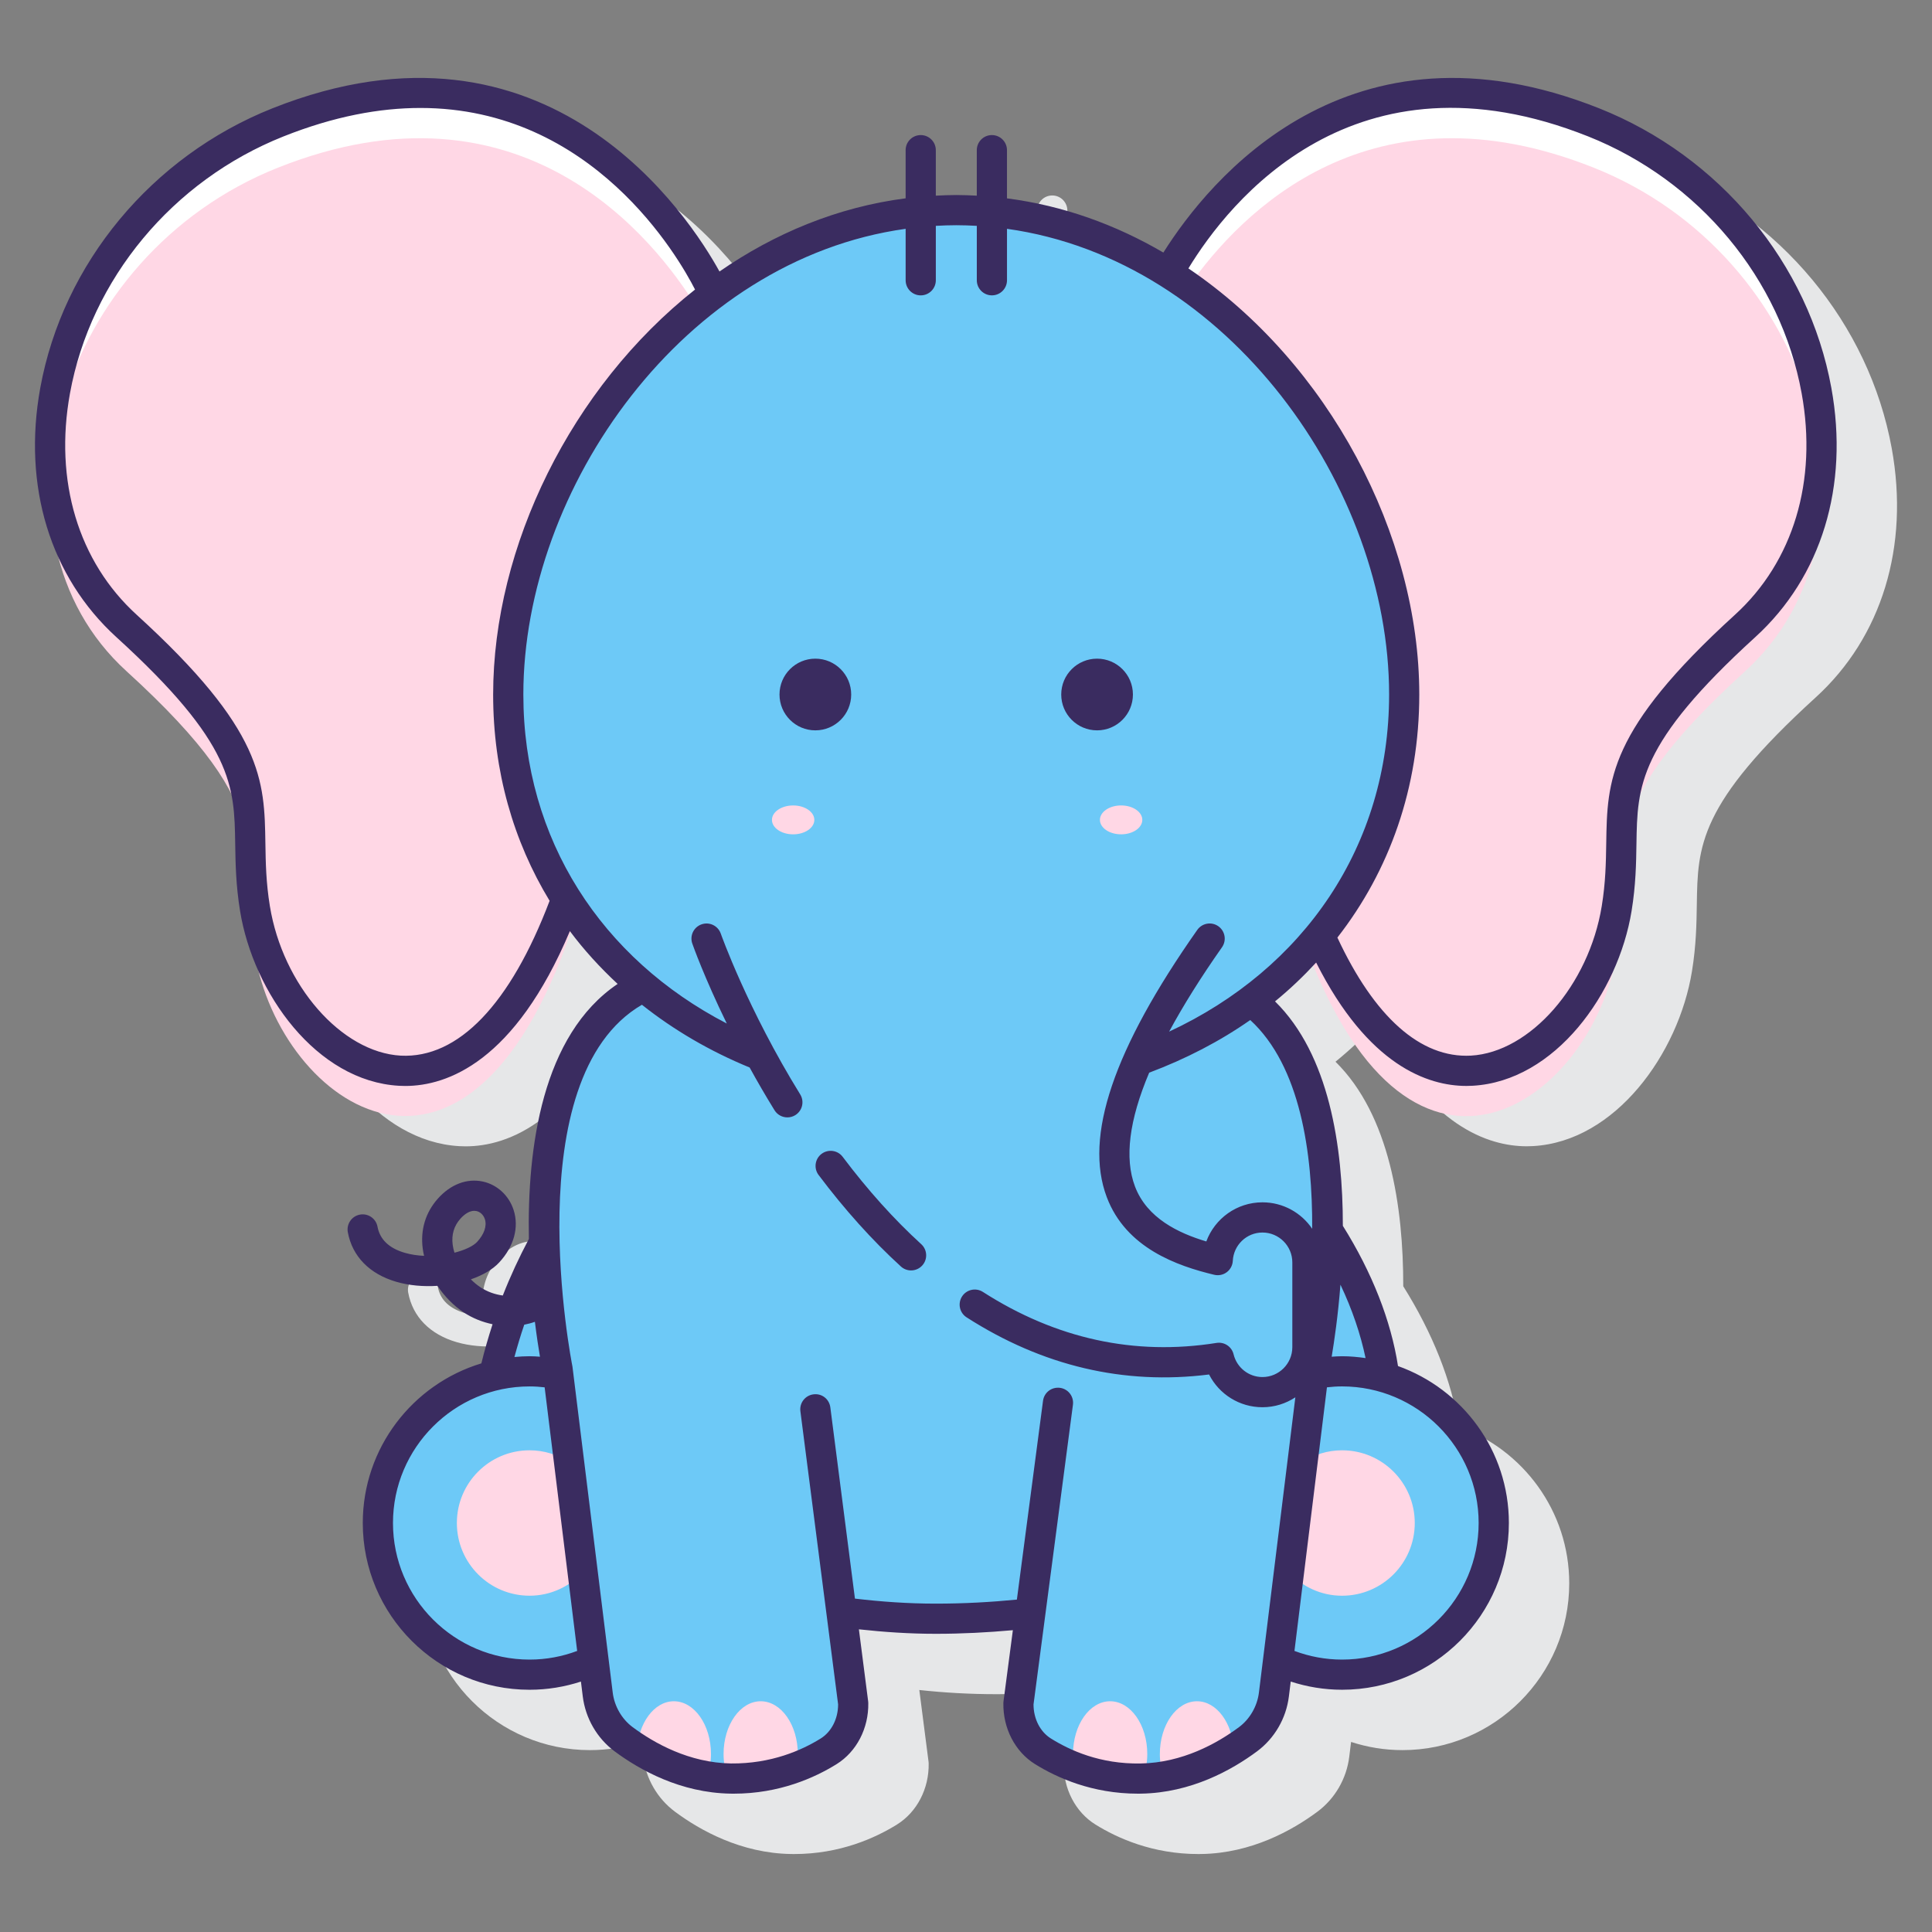 <svg id="Layer_1" enable-background="new 0 0 128 128" height="512" viewBox="0 0 128 128" width="512" xmlns="http://www.w3.org/2000/svg"><rect x="0" y="0" width="128" height="128" fill="#808080" stroke="none"/><path d="m125.332 29.701c-1.501-8.249-7.393-15.345-15.374-18.521-16.615-6.61-25.849 4.741-28.882 9.553-3.151-1.844-6.634-3.11-10.361-3.592v-3.191c0-.552-.447-1-1-1s-1 .448-1 1v3.014c-.452-.023-.905-.042-1.363-.042-.454 0-.903.019-1.352.042v-3.014c0-.552-.447-1-1-1s-1 .448-1 1v3.19c-4.523.582-8.686 2.324-12.332 4.849-1.937-3.52-11.282-18.104-29.626-10.809-7.981 3.176-13.873 10.273-15.374 18.521-1.183 6.498.655 12.515 5.04 16.509 7.773 7.08 7.816 9.858 7.875 13.705.02 1.275.042 2.721.322 4.44.889 5.451 5.07 11.273 10.529 11.581.133.008.271.012.412.012 2.791 0 7.27-1.586 10.916-10.249.935 1.253 1.99 2.418 3.148 3.495-4.999 3.38-5.989 10.848-5.872 16.869-.654 1.228-1.232 2.487-1.733 3.766-.515-.069-1.029-.25-1.481-.55-.222-.147-.433-.323-.628-.52.778-.268 1.441-.647 1.877-1.119.974-1.052 1.323-2.316.958-3.468-.307-.964-1.092-1.69-2.05-1.894-1.057-.225-2.134.191-2.974 1.136-.816.918-1.162 2.062-1 3.308.021.159.051.32.089.48-.433-.019-.865-.082-1.275-.2-1.044-.303-1.653-.885-1.81-1.731-.101-.543-.623-.902-1.165-.801-.544.101-.902.623-.802 1.166.297 1.605 1.44 2.772 3.221 3.288.843.245 1.793.325 2.718.265.465.695 1.063 1.311 1.735 1.756.589.39 1.239.644 1.903.786-.283.862-.53 1.729-.742 2.599-4.533 1.378-7.843 5.594-7.843 10.571 0 6.093 4.956 11.049 11.049 11.049 1.188 0 2.331-.194 3.404-.542l.121.978c.178 1.453.947 2.78 2.108 3.643 1.682 1.249 4.378 2.748 7.679 2.804.074.001.147.002.221.002 3.023 0 5.366-1.058 6.811-1.957 1.324-.825 2.128-2.376 2.098-4.048-.001-.037-.004-.073-.008-.109l-.612-4.754c1.656.179 3.357.277 5.094.277 1.744 0 3.446-.082 5.102-.23l-.619 4.704c-.005.037-.008.075-.009.112-.03 1.672.773 3.224 2.098 4.048 1.445.899 3.787 1.957 6.811 1.957.073 0 .147-.001.221-.002 3.301-.056 5.997-1.555 7.679-2.804 1.161-.863 1.931-2.19 2.108-3.643l.121-.978c1.073.349 2.216.542 3.404.542 6.093 0 11.049-4.957 11.049-11.049 0-4.782-3.059-8.853-7.319-10.388-.465-3.002-1.731-6.192-3.678-9.296.008-5.247-.896-11.338-4.489-14.875.972-.794 1.881-1.646 2.72-2.553 3.442 6.826 7.404 8.155 9.956 8.155.142 0 .279-.004.412-.012 5.459-.307 9.641-6.129 10.529-11.58.28-1.72.303-3.166.322-4.441.059-3.846.102-6.625 7.875-13.705 4.383-3.99 6.221-10.007 5.038-16.505zm-91.222 57.295c-.056-.178-.097-.355-.119-.53-.086-.664.086-1.243.511-1.721.305-.342.626-.524.92-.524.048 0 .096.005.143.015.257.055.471.263.56.542.143.447-.047.996-.518 1.505-.253.273-.805.537-1.497.713z" fill="#e6e7e8"/><path d="m33.672 46.013c0-9.997 5.308-20.168 13.349-26.305l.127-.555s-8.713-19.011-28.736-11.044c-14.609 5.813-19.944 24.332-10.03 33.361 10.622 9.674 7.382 11.802 8.511 18.723 1.566 9.608 13.571 18.672 20.637-.642-2.452-3.834-3.858-8.403-3.858-13.538z" fill="#fff"/><path d="m33.672 46.013c0-9.64 4.937-19.438 12.499-25.629-2.773-4.521-11.566-15.718-27.758-9.275-14.61 5.813-19.945 24.332-10.031 33.361 10.622 9.674 7.382 11.802 8.511 18.723 1.618 9.923 14.37 19.267 21.316-2.635-2.871-4.031-4.537-8.952-4.537-14.545z" fill="#ffd7e5"/><path d="m105.588 8.109c-17.167-6.83-26.014 6.161-28.19 10.008 9.307 5.852 15.634 16.979 15.634 27.896 0 6.251-2.08 11.664-5.6 15.931 7.142 16.124 18.18 7.434 19.677-1.751 1.128-6.922-2.111-9.05 8.511-18.723 9.912-9.029 4.577-27.548-10.032-33.361z" fill="#fff"/><path d="m105.588 11.109c-14.725-5.859-23.326 2.867-26.851 7.898 8.57 6.043 14.295 16.621 14.295 27.007 0 6.731-2.411 12.491-6.437 16.894 7.082 18.865 18.956 9.838 20.513.287 1.128-6.922-2.111-9.05 8.511-18.723 9.913-9.031 4.578-27.55-10.031-33.363z" fill="#ffd7e5"/><path d="m91.735 91.262c-.376-3.148-1.71-6.538-3.787-9.782.037-5.531-.924-12.065-5.095-15.207 6.234-4.619 10.179-11.646 10.179-20.26 0-15.823-13.288-32.092-29.68-32.092s-29.68 16.269-29.68 32.092c0 8.063 3.455 14.734 9.008 19.344-5.699 2.691-6.762 10.598-6.618 16.886-1.532 2.811-2.665 5.824-3.35 8.905-4.402 1.068-7.676 5.025-7.676 9.756 0 5.55 4.499 10.049 10.049 10.049 1.516 0 2.948-.346 4.237-.947l.279 2.26c.146 1.183.785 2.273 1.713 2.962 1.507 1.119 4.021 2.555 7.099 2.607 2.872.049 5.089-.935 6.486-1.804 1.025-.638 1.65-1.845 1.626-3.181l-.107-5.95c1.815.22 3.68.345 5.582.345 1.915 0 3.778-.101 5.581-.282l-.106 5.887c-.024 1.336.601 2.543 1.626 3.181 1.397.869 3.614 1.852 6.486 1.804 3.078-.052 5.592-1.487 7.099-2.607.928-.689 1.567-1.779 1.713-2.962l.279-2.26c1.289.601 2.721.947 4.237.947 5.55 0 10.049-4.499 10.049-10.049 0-4.571-3.053-8.422-7.229-9.642z" fill="#6dc9f7"/><g fill="#ffd7e5"><path d="m37.702 96.867c-.754-.49-1.65-.781-2.617-.781-2.661 0-4.817 2.157-4.817 4.817s2.157 4.817 4.817 4.817c1.393 0 2.639-.601 3.518-1.547z"/><path d="m88.915 96.086c-.967 0-1.863.291-2.617.781l-.901 7.307c.88.946 2.125 1.547 3.518 1.547 2.661 0 4.817-2.157 4.817-4.817 0-2.662-2.156-4.818-4.817-4.818z"/><path d="m44.644 112.713c-1.309 0-2.369 1.458-2.445 3.293 1.202.701 2.796 1.399 4.666 1.687.149-.451.239-.95.239-1.481 0-1.933-1.101-3.499-2.46-3.499z"/><path d="m50.398 112.713c-1.358 0-2.46 1.566-2.46 3.498 0 .585.11 1.127.289 1.612.063.002.123.011.186.012 1.688.026 3.142-.277 4.344-.689.059-.299.1-.609.1-.935.001-1.932-1.101-3.498-2.459-3.498z"/><path d="m79.303 112.713c1.309 0 2.369 1.458 2.445 3.293-1.202.701-2.796 1.399-4.666 1.687-.149-.451-.239-.95-.239-1.481.001-1.933 1.102-3.499 2.46-3.499z"/><path d="m73.55 112.713c1.358 0 2.46 1.566 2.46 3.498 0 .585-.11 1.127-.289 1.612-.063.002-.123.011-.186.012-1.688.026-3.142-.277-4.344-.689-.059-.299-.1-.609-.1-.935-.001-1.932 1.1-3.498 2.459-3.498z"/><path d="m74.277 53.362c-.776 0-1.404.429-1.404.957 0 .529.629.957 1.404.957.776 0 1.404-.429 1.404-.957s-.628-.957-1.404-.957z"/><ellipse cx="52.548" cy="54.32" rx="1.404" ry=".957"/></g><path d="m121.332 25.701c-1.501-8.249-7.393-15.345-15.374-18.521-16.619-6.611-25.853 4.743-28.882 9.553-3.15-1.844-6.634-3.11-10.361-3.591v-3.193c0-.552-.447-1-1-1s-1 .448-1 1v3.014c-.452-.023-.905-.042-1.363-.042-.454 0-.903.019-1.352.042v-3.014c0-.552-.447-1-1-1s-1 .448-1 1v3.19c-4.523.582-8.686 2.324-12.332 4.849-1.937-3.52-11.282-18.104-29.626-10.809-7.981 3.177-13.873 10.273-15.374 18.522-1.183 6.498.655 12.515 5.04 16.509 7.773 7.08 7.816 9.858 7.875 13.705.02 1.275.042 2.721.322 4.44.889 5.451 5.07 11.273 10.529 11.581.133.008.271.012.412.012 2.79 0 7.264-1.605 10.91-10.259.937 1.257 2.003 2.419 3.164 3.499-5.012 3.38-6 10.867-5.88 16.895-.649 1.223-1.23 2.475-1.728 3.748-.517-.068-1.033-.249-1.488-.551-.222-.147-.433-.323-.628-.52.778-.268 1.441-.647 1.877-1.119.974-1.052 1.323-2.316.958-3.468-.307-.964-1.092-1.69-2.05-1.894-1.057-.225-2.134.191-2.974 1.136-.816.918-1.162 2.062-1 3.308.021.159.051.32.089.48-.433-.019-.865-.082-1.275-.2-1.044-.303-1.653-.885-1.81-1.731-.101-.543-.623-.902-1.165-.801-.544.101-.902.623-.802 1.166.297 1.605 1.44 2.772 3.221 3.288.843.245 1.793.325 2.718.265.465.695 1.063 1.311 1.735 1.756.593.393 1.248.648 1.916.789-.281.86-.53 1.725-.742 2.592-4.54 1.373-7.857 5.592-7.857 10.575 0 6.093 4.956 11.049 11.049 11.049 1.188 0 2.331-.193 3.404-.543l.121.978c.178 1.453.947 2.78 2.108 3.643 1.682 1.249 4.378 2.748 7.679 2.804.074.001.147.002.221.002 3.023 0 5.366-1.058 6.811-1.957 1.324-.825 2.128-2.376 2.098-4.048-.001-.037-.004-.073-.008-.109l-.614-4.774c1.659.181 3.355.297 5.097.297 1.746 0 3.445-.091 5.104-.24l-.62 4.714c-.005.037-.008.075-.009.112-.03 1.672.773 3.224 2.098 4.048 1.445.899 3.787 1.957 6.811 1.957.073 0 .147-.001.221-.002 3.301-.056 5.997-1.555 7.679-2.804 1.161-.863 1.931-2.19 2.108-3.643l.121-.979c1.073.35 2.216.543 3.404.543 6.093 0 11.049-4.957 11.049-11.049 0-4.792-3.072-8.87-7.346-10.397-.464-3.001-1.71-6.187-3.654-9.29.004-5.244-.899-11.337-4.493-14.87.977-.797 1.881-1.661 2.724-2.573 3.443 6.833 7.405 8.175 9.958 8.175.142 0 .279-.004.412-.012 5.459-.307 9.641-6.129 10.529-11.58.28-1.72.303-3.166.322-4.441.059-3.846.102-6.625 7.875-13.705 4.383-3.993 6.221-10.01 5.038-16.507zm-91.222 57.294c-.056-.178-.097-.355-.119-.53-.086-.664.086-1.243.511-1.721.305-.342.626-.524.92-.524.048 0 .096.005.143.015.257.055.471.263.56.542.143.447-.047.996-.518 1.505-.253.273-.805.537-1.497.713zm-3.563-13.056c-3.925-.221-7.813-4.665-8.667-9.906-.257-1.575-.277-2.884-.297-4.149-.064-4.185-.115-7.49-8.527-15.152-3.865-3.52-5.476-8.868-4.42-14.672 1.379-7.576 6.799-14.098 14.146-17.021 3.355-1.335 6.373-1.886 9.072-1.886 11.426 0 17.098 9.884 18.194 12.03-8.199 6.484-13.376 17.021-13.376 26.832 0 5.085 1.342 9.715 3.741 13.666-2.602 6.852-6.051 10.455-9.866 10.258zm8.186 17.825c.24-.047.477-.108.705-.191.118.955.239 1.743.336 2.313-.228-.017-.457-.032-.689-.032-.339 0-.672.021-1.003.051.195-.717.407-1.431.651-2.141zm.352 22.188c-4.989 0-9.049-4.06-9.049-9.049s4.06-9.049 9.049-9.049c.338 0 .671.022.999.06l2.155 17.464c-.983.37-2.044.574-3.154.574zm62.879-9.049c0 4.99-4.06 9.049-9.049 9.049-1.11 0-2.171-.205-3.154-.574l2.152-17.464c.329-.038.662-.061 1.002-.061 4.989.001 9.049 4.06 9.049 9.05zm-9.049-11.049c-.232 0-.461.016-.688.032.173-1.031.421-2.725.581-4.772.784 1.65 1.334 3.284 1.665 4.862-.511-.072-1.028-.122-1.558-.122zm-1.979-8.445c-.716-1.056-1.926-1.752-3.295-1.752-1.699 0-3.157 1.072-3.72 2.592-1.837-.548-3.93-1.539-4.726-3.644-.706-1.869-.388-4.392.941-7.537 2.433-.914 4.683-2.079 6.696-3.488 3.326 3.055 4.132 8.823 4.104 13.829zm-9.478-13.061c.926-1.716 2.087-3.576 3.502-5.589.317-.452.208-1.076-.243-1.394-.452-.317-1.074-.209-1.394.243-5.551 7.899-7.513 13.69-5.997 17.704 1.278 3.385 4.674 4.558 7.118 5.146.288.069.594.007.832-.171s.385-.453.4-.75c.054-1.054.917-1.879 1.965-1.879 1.091 0 1.979.888 1.979 1.979v5.617c0 1.091-.888 1.979-1.979 1.979-.91 0-1.697-.621-1.914-1.511-.124-.505-.612-.832-1.129-.75-5.43.865-10.64-.274-15.479-3.379-.466-.298-1.084-.163-1.382.302s-.163 1.083.302 1.382c5.025 3.224 10.425 4.498 16.065 3.786.666 1.312 2.017 2.17 3.537 2.17.805 0 1.552-.244 2.179-.657l-2.414 19.568c-.11.898-.603 1.751-1.317 2.282-1.445 1.073-3.749 2.363-6.519 2.409-2.686.05-4.69-.874-5.941-1.653-.717-.446-1.156-1.309-1.155-2.261l2.611-19.852c.072-.547-.313-1.05-.86-1.122-.563-.068-1.05.314-1.122.861l-1.732 13.169c-1.725.169-3.513.268-5.37.268-1.837 0-3.622-.128-5.359-.333l-1.63-12.669c-.07-.547-.558-.939-1.12-.864-.548.07-.935.571-.864 1.119l2.499 19.42c.001.953-.438 1.816-1.155 2.263-1.251.779-3.284 1.679-5.941 1.653-2.77-.046-5.073-1.336-6.519-2.409-.715-.53-1.207-1.383-1.317-2.282l-2.668-21.602c-.041-.204-3.78-19.088 4.602-23.973 2.108 1.674 4.5 3.074 7.136 4.157.5.909 1.047 1.857 1.649 2.831.189.306.517.474.852.474.18 0 .361-.048.524-.149.47-.29.615-.906.325-1.376-3.483-5.638-5.244-10.603-5.262-10.652-.183-.52-.75-.796-1.274-.612-.521.183-.795.753-.612 1.274.047.135.799 2.254 2.285 5.296-8.273-4.287-13.479-12.172-13.479-21.798 0-13.659 10.624-28.815 25.328-30.853v3.409c0 .552.447 1 1 1s1-.448 1-1v-3.606c.448-.025.897-.042 1.352-.042.458 0 .912.017 1.363.042v3.605c0 .552.447 1 1 1s1-.448 1-1v-3.408c14.698 2.045 25.316 17.197 25.316 30.851-.001 10.046-5.667 18.194-14.574 22.337zm37.486-27.617c-8.412 7.662-8.463 10.968-8.527 15.152-.02 1.266-.04 2.574-.297 4.15-.854 5.241-4.742 9.684-8.667 9.905-3.339.179-6.396-2.563-8.847-7.822 3.452-4.426 5.425-9.931 5.425-16.103 0-10.555-5.995-21.946-15.296-28.23 2.681-4.407 10.979-14.914 26.483-8.746 7.348 2.923 12.768 9.445 14.146 17.021 1.056 5.805-.554 11.153-4.42 14.673z" fill="#3a2c60"/><circle cx="54.019" cy="46.013" fill="#3a2c60" r="2.375"/><path d="m72.684 43.638c-1.312 0-2.375 1.063-2.375 2.375s1.063 2.375 2.375 2.375 2.375-1.063 2.375-2.375-1.063-2.375-2.375-2.375z" fill="#3a2c60"/><path d="m55.831 76.644c-.331-.441-.957-.529-1.4-.198-.44.332-.529.959-.197 1.4 1.729 2.3 3.564 4.34 5.453 6.062.191.175.433.261.674.261.271 0 .542-.11.739-.326.372-.408.343-1.041-.065-1.413-1.798-1.638-3.548-3.585-5.204-5.786z" fill="#3a2c60"/></svg>